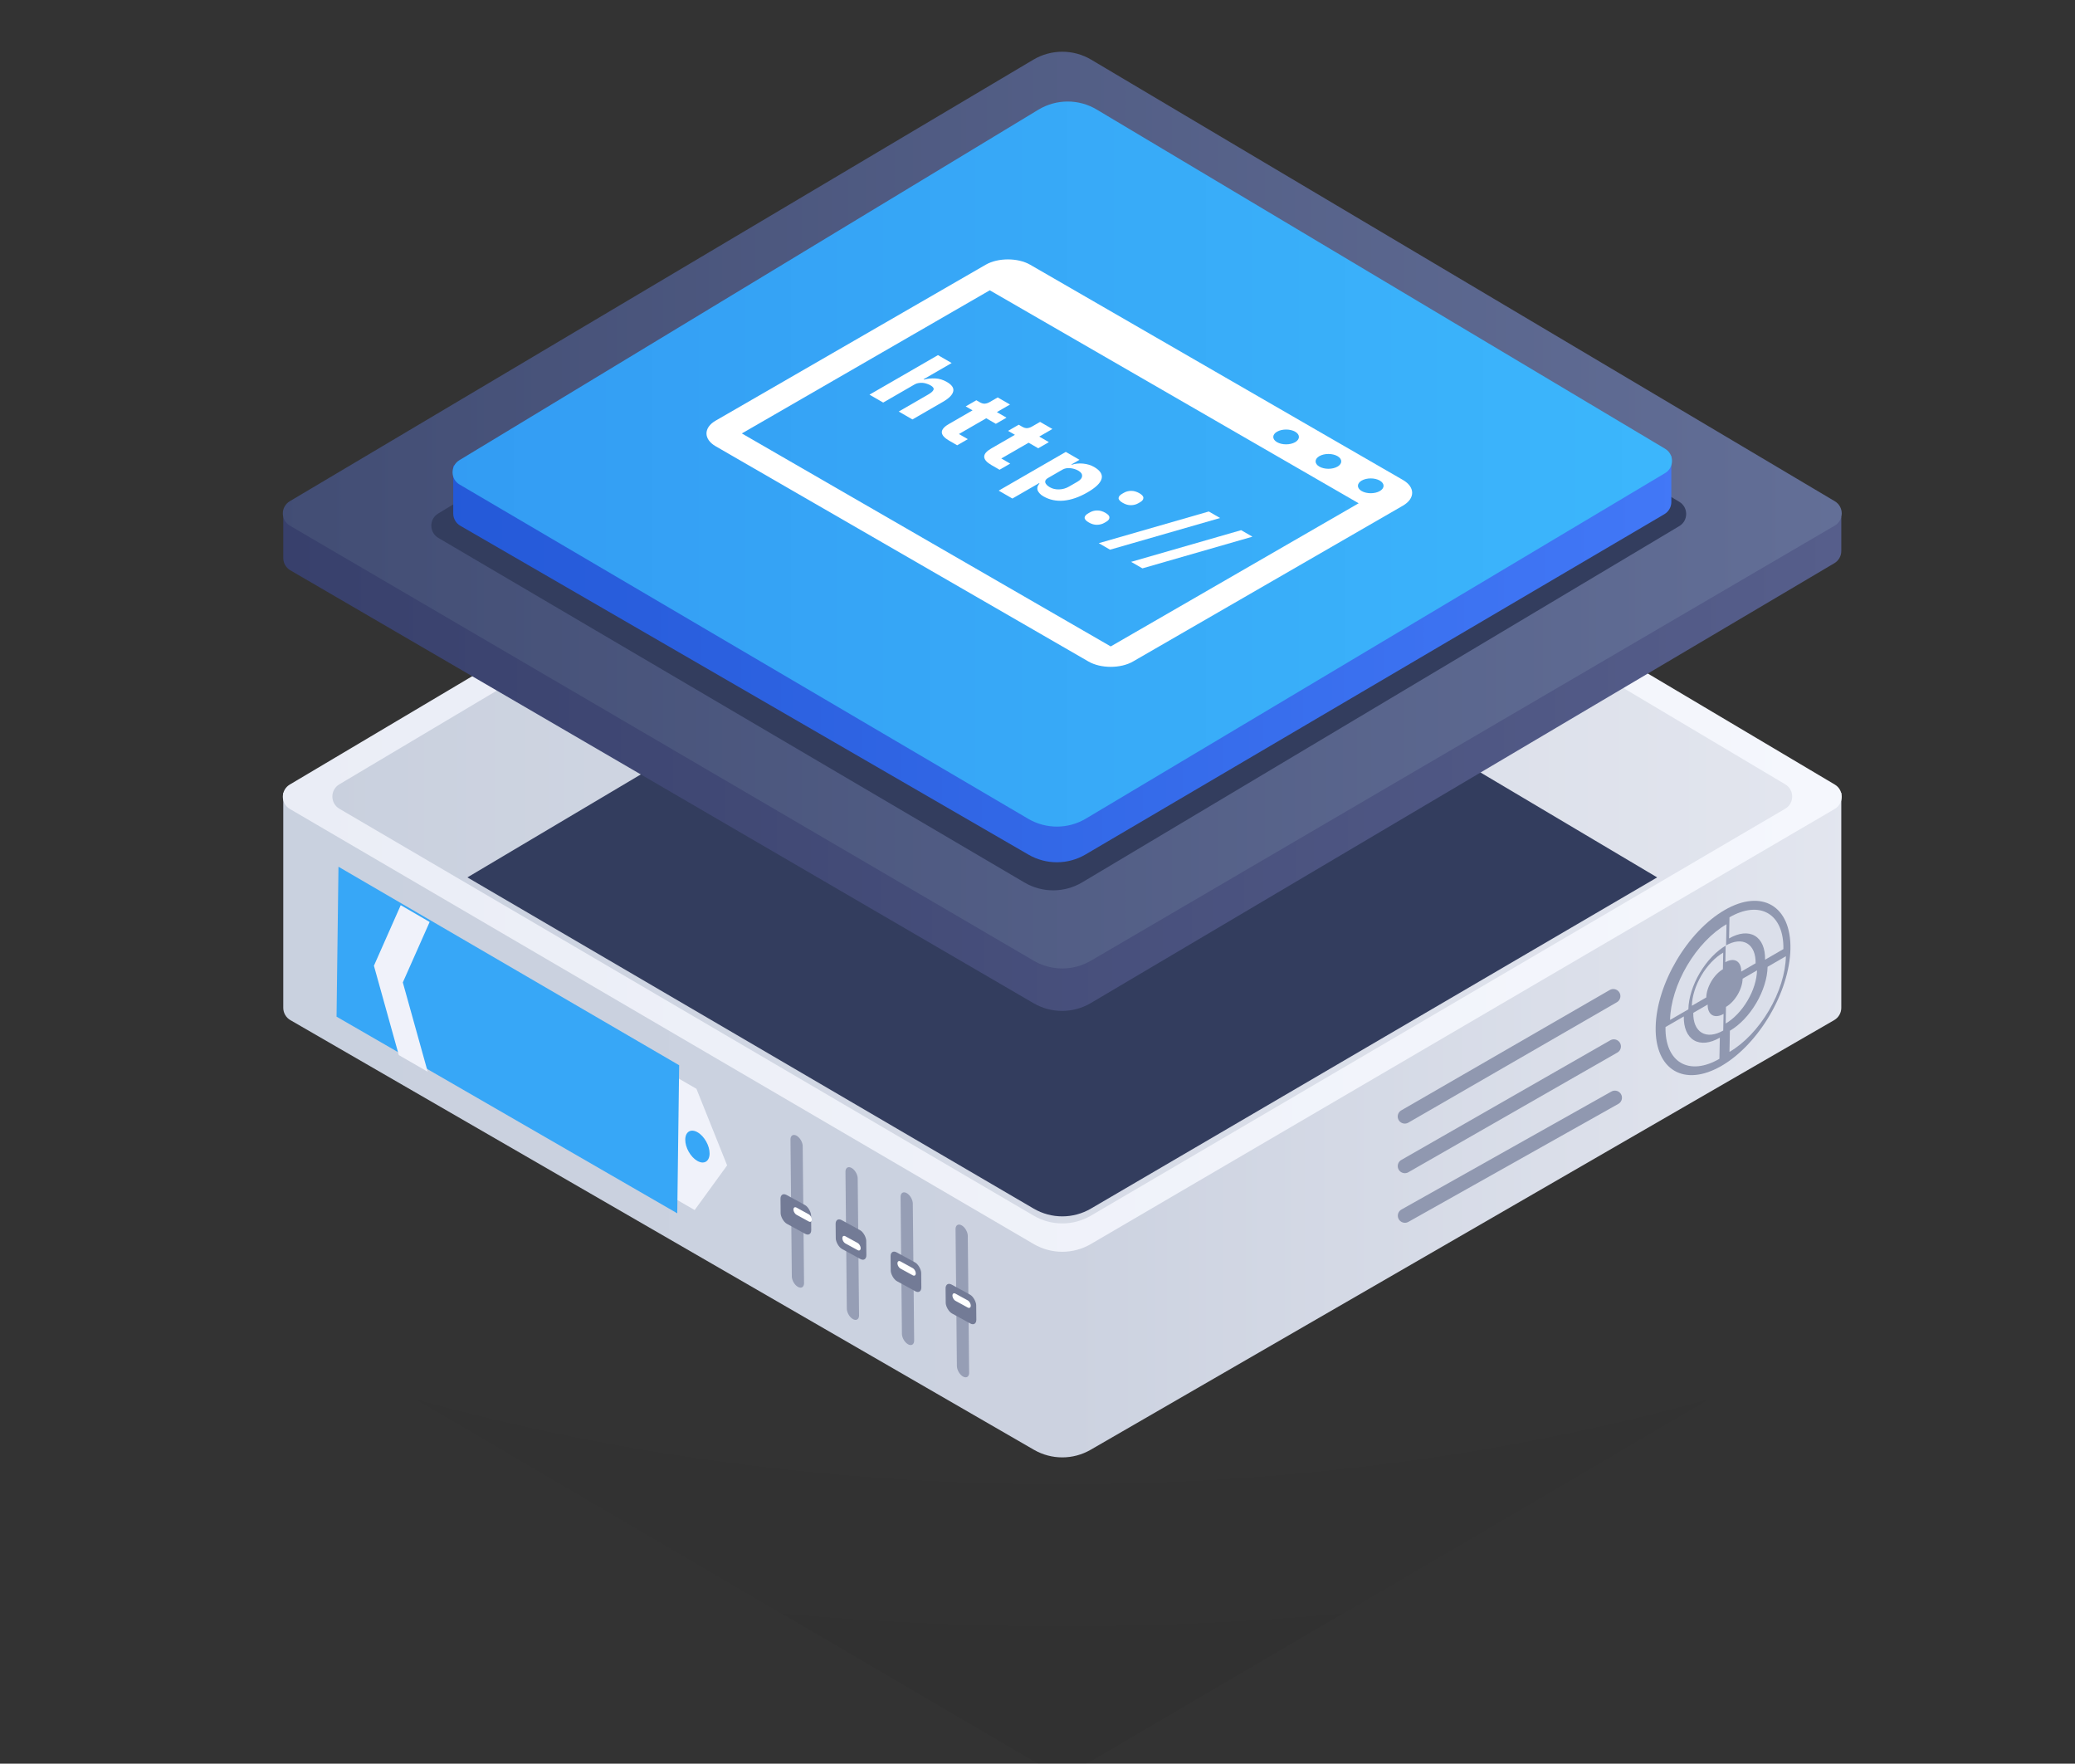 <svg width="293" height="249" viewBox="0 0 293 249" fill="none" xmlns="http://www.w3.org/2000/svg">
<rect x="0" y="0" width="293" height="249" fill="#333333" stroke="none"/>
<g clip-path="url(#clip0_1553_7949)">
<path d="M145.916 121.425C148.433 119.93 151.567 119.93 154.084 121.425L259.082 183.767C260.392 184.545 260.386 186.444 259.07 187.213L154.039 248.638C151.544 250.097 148.456 250.097 145.961 248.638L40.93 187.213C39.614 186.444 39.608 184.545 40.918 183.767L145.916 121.425Z" fill="url(#paint0_diamond_1553_7949)" fill-opacity="0.05"/>
<path d="M147.452 75.855C149.105 75.3 150.893 75.3 152.546 75.855L260 111.943L260 142.29C260 143.004 259.619 143.664 259.001 144.022L154.001 204.688C151.525 206.118 148.473 206.118 145.997 204.688L40.999 144.024C40.381 143.666 40 143.006 40 142.292L40 111.943L147.452 75.855Z" fill="url(#paint1_linear_1553_7949)"/>
<path d="M145.916 48.425C148.433 46.93 151.567 46.93 154.084 48.425L259.082 110.767C260.392 111.545 260.386 113.444 259.07 114.213L154.039 175.638C151.544 177.097 148.456 177.097 145.961 175.638L40.93 114.213C39.614 113.444 39.608 111.545 40.918 110.767L145.916 48.425Z" fill="url(#paint2_linear_1553_7949)"/>
<path d="M145.91 52.434C148.43 50.934 151.57 50.934 154.09 52.434L252.089 110.738C253.397 111.516 253.391 113.413 252.078 114.182L154.045 171.63C151.547 173.094 148.453 173.094 145.955 171.63L47.922 114.182C46.609 113.413 46.603 111.516 47.911 110.738L145.91 52.434Z" fill="url(#paint3_linear_1553_7949)"/>
<path d="M145.916 76.425C148.433 74.93 151.567 74.93 154.084 76.425L234 123.875L154.039 170.638C151.544 172.097 148.456 172.097 145.961 170.638L66 123.875L145.916 76.425Z" fill="url(#paint4_linear_1553_7949)"/>
<path d="M145.884 9.469C148.417 7.949 151.582 7.949 154.115 9.469L260 73.001L260 77.796C260 78.502 259.627 79.157 259.018 79.517L154.041 141.61C151.546 143.085 148.448 143.096 145.942 141.637L40.993 80.515C40.378 80.157 40 79.499 40 78.787L40 72.984L145.884 9.469Z" fill="url(#paint5_linear_1553_7949)"/>
<path d="M145.916 8.425C148.433 6.93 151.567 6.93 154.084 8.425L259.082 70.767C260.392 71.545 260.386 73.444 259.07 74.213L154.039 135.638C151.544 137.097 148.456 137.097 145.961 135.638L40.93 74.213C39.614 73.444 39.608 71.545 40.918 70.767L145.916 8.425Z" fill="url(#paint6_linear_1553_7949)"/>
<path d="M146.139 21.49C148.67 19.958 151.841 19.948 154.382 21.464L237.122 70.846C238.422 71.622 238.422 73.506 237.121 74.281L152.816 124.573C150.307 126.07 147.182 126.08 144.663 124.599L61.89 75.94C60.585 75.173 60.572 73.289 61.868 72.505L146.139 21.49Z" fill="#333D5E"/>
<path d="M146.895 20.112C149.284 18.796 152.179 18.788 154.576 20.091L236 64.356L236 70.873C236 71.582 235.625 72.238 235.014 72.597L153.29 120.635C150.804 122.097 147.724 122.107 145.229 120.663L64.998 74.229C64.38 73.871 64 73.212 64 72.498L64 65.773L146.895 20.112Z" fill="url(#paint7_linear_1553_7949)"/>
<path d="M146.619 15.49C149.15 13.958 152.32 13.948 154.86 15.464L235.121 63.358C236.422 64.134 236.421 66.018 235.121 66.793L153.336 115.574C150.828 117.07 147.703 117.08 145.185 115.6L64.891 68.406C63.585 67.638 63.573 65.755 64.868 64.971L146.619 15.49Z" fill="url(#paint8_linear_1553_7949)"/>
<g clip-path="url(#clip1_1553_7949)">
<line x1="1" y1="-1" x2="19.994" y2="-1" transform="matrix(-0.01 -1.017 0.863 0.472 136.855 194.821)" stroke="#9098B0" stroke-opacity="0.9" stroke-width="2" stroke-linecap="round"/>
<line x1="1" y1="-1" x2="19.994" y2="-1" transform="matrix(-0.01 -1.017 0.863 0.472 129.092 190.268)" stroke="#9098B0" stroke-opacity="0.9" stroke-width="2" stroke-linecap="round"/>
<line x1="1" y1="-1" x2="19.994" y2="-1" transform="matrix(-0.01 -1.017 0.863 0.472 121.311 186.716)" stroke="#9098B0" stroke-opacity="0.9" stroke-width="2" stroke-linecap="round"/>
<line x1="1" y1="-1" x2="19.994" y2="-1" transform="matrix(-0.01 -1.017 0.863 0.472 113.545 182.163)" stroke="#9098B0" stroke-opacity="0.9" stroke-width="2" stroke-linecap="round"/>
<rect width="5.008" height="4.003" rx="1" transform="matrix(-0.863 -0.472 -0.01 -1.017 137.873 187.328)" fill="#737B96"/>
<rect width="5.008" height="4.003" rx="1" transform="matrix(-0.863 -0.472 -0.01 -1.017 130.109 182.776)" fill="#737B96"/>
<rect width="5.008" height="4.003" rx="1" transform="matrix(-0.863 -0.472 -0.01 -1.017 122.346 178.223)" fill="#737B96"/>
<rect width="5.008" height="4.003" rx="1" transform="matrix(-0.863 -0.472 -0.01 -1.017 114.562 174.671)" fill="#737B96"/>
<line x1="0.5" y1="-0.5" x2="2.495" y2="-0.5" transform="matrix(-0.863 -0.472 -0.01 -1.017 137.07 183.823)" stroke="white" stroke-linecap="round"/>
<line x1="0.5" y1="-0.5" x2="2.495" y2="-0.5" transform="matrix(-0.863 -0.472 -0.01 -1.017 129.305 179.27)" stroke="white" stroke-linecap="round"/>
<line x1="0.5" y1="-0.5" x2="2.495" y2="-0.5" transform="matrix(-0.863 -0.472 -0.01 -1.017 121.523 175.718)" stroke="white" stroke-linecap="round"/>
<line x1="0.5" y1="-0.5" x2="2.495" y2="-0.5" transform="matrix(-0.863 -0.472 -0.01 -1.017 114.621 171.671)" stroke="white" stroke-linecap="round"/>
</g>
<circle r="11" transform="matrix(0.865 -0.501 -0.02 1 243.303 139.487)" fill="#9098B0"/>
<line x1="1" y1="-1" x2="35" y2="-1" transform="matrix(0.872 -0.49 0.492 0.871 198 173)" stroke="#9098B0" stroke-width="2" stroke-linecap="round"/>
<line x1="1" y1="-1" x2="35" y2="-1" transform="matrix(0.868 -0.497 0.499 0.867 198 166)" stroke="#9098B0" stroke-width="2" stroke-linecap="round"/>
<line x1="1" y1="-1" x2="35" y2="-1" transform="matrix(0.866 -0.5 0.502 0.865 198 159)" stroke="#9098B0" stroke-width="2" stroke-linecap="round"/>
<path d="M243.789 130.491C242.766 131.083 241.749 131.902 240.795 132.902C239.841 133.901 238.969 135.061 238.229 136.315C237.49 137.569 236.896 138.893 236.483 140.212C236.07 141.53 235.846 142.817 235.823 143.998L238.407 142.503C238.422 141.713 238.572 140.853 238.848 139.972C239.124 139.091 239.521 138.206 240.015 137.368C240.509 136.53 241.092 135.755 241.729 135.087C242.367 134.419 243.047 133.872 243.73 133.476L243.789 130.491Z" fill="#DBDFEA"/>
<path d="M251.823 133.998C251.846 132.817 251.668 131.763 251.298 130.898C250.928 130.033 250.373 129.373 249.667 128.956C248.96 128.539 248.114 128.373 247.178 128.468C246.242 128.563 245.234 128.917 244.211 129.509L244.152 132.494C244.836 132.098 245.509 131.862 246.135 131.798C246.76 131.735 247.326 131.846 247.798 132.124C248.27 132.403 248.641 132.844 248.888 133.422C249.135 134 249.254 134.704 249.239 135.494L251.823 133.998Z" fill="#DBDFEA"/>
<path d="M247.901 135.999C247.914 135.343 247.815 134.757 247.61 134.277C247.404 133.796 247.096 133.429 246.704 133.198C246.311 132.966 245.841 132.874 245.321 132.927C244.801 132.979 244.241 133.176 243.673 133.505L243.626 135.853C243.928 135.678 244.225 135.574 244.501 135.546C244.776 135.518 245.026 135.567 245.234 135.69C245.442 135.813 245.605 136.007 245.714 136.262C245.823 136.517 245.876 136.827 245.869 137.175L247.901 135.999Z" fill="#DBDFEA"/>
<path d="M243.327 134.495C242.759 134.824 242.194 135.279 241.664 135.834C241.134 136.389 240.65 137.034 240.239 137.731C239.828 138.427 239.498 139.163 239.269 139.895C239.039 140.628 238.914 141.343 238.901 141.999L240.934 140.823C240.941 140.474 241.007 140.095 241.129 139.707C241.25 139.319 241.425 138.928 241.643 138.559C241.861 138.189 242.118 137.848 242.399 137.553C242.68 137.259 242.98 137.017 243.281 136.843L243.327 134.495Z" fill="#DBDFEA"/>
<path d="M239.099 143.001C239.086 143.657 239.185 144.243 239.39 144.723C239.596 145.204 239.904 145.571 240.296 145.802C240.689 146.034 241.159 146.126 241.679 146.073C242.199 146.021 242.759 145.824 243.327 145.495L243.374 143.147C243.072 143.322 242.775 143.426 242.499 143.454C242.224 143.482 241.974 143.433 241.766 143.31C241.558 143.187 241.395 142.993 241.286 142.738C241.177 142.483 241.124 142.173 241.131 141.825L239.099 143.001Z" fill="#DBDFEA"/>
<path d="M243.673 144.505C244.241 144.176 244.806 143.721 245.336 143.166C245.866 142.611 246.35 141.966 246.761 141.269C247.172 140.573 247.502 139.837 247.731 139.105C247.961 138.372 248.086 137.657 248.099 137.001L246.066 138.177C246.059 138.526 245.993 138.905 245.871 139.293C245.75 139.681 245.575 140.072 245.357 140.441C245.139 140.811 244.882 141.152 244.601 141.447C244.32 141.741 244.02 141.983 243.719 142.157L243.673 144.505Z" fill="#DBDFEA"/>
<path d="M244.211 148.509C245.234 147.917 246.251 147.098 247.205 146.098C248.159 145.099 249.031 143.939 249.771 142.685C250.51 141.431 251.104 140.107 251.517 138.788C251.93 137.47 252.154 136.183 252.177 135.002L249.593 136.497C249.578 137.287 249.428 138.147 249.152 139.028C248.876 139.909 248.479 140.794 247.985 141.632C247.491 142.47 246.908 143.245 246.271 143.913C245.633 144.581 244.953 145.128 244.27 145.524L244.211 148.509Z" fill="#DBDFEA"/>
<path d="M235.177 145.002C235.154 146.183 235.332 147.237 235.702 148.102C236.072 148.967 236.627 149.627 237.333 150.044C238.04 150.461 238.886 150.627 239.822 150.532C240.758 150.437 241.766 150.083 242.789 149.491L242.848 146.506C242.164 146.902 241.491 147.138 240.865 147.202C240.24 147.265 239.674 147.154 239.202 146.876C238.73 146.597 238.359 146.156 238.112 145.578C237.865 145 237.746 144.296 237.761 143.506L235.177 145.002Z" fill="#DBDFEA"/>
<g clip-path="url(#clip2_1553_7949)">
<path d="M98.09 170.841L90.529 166.474L90.779 149.354L98.34 153.721L102.675 164.532L98.09 170.841Z" fill="#F0F2FA"/>
<path d="M95.633 171.303L47.523 143.537L47.794 122.37L95.9 150.395L95.633 171.303Z" fill="#37A7F7"/>
<path d="M60.395 151.315L56.313 148.962L52.8 136.347L56.585 127.796L60.667 130.17L56.881 138.705L60.395 151.315Z" fill="#F0F2FA"/>
<ellipse rx="2" ry="2" transform="matrix(-0.859 -0.496 0.013 -1.008 98.48 161.88)" fill="#37A7F7"/>
</g>
<path fill-rule="evenodd" clip-rule="evenodd" d="M139.187 37.374C140.92 36.373 143.729 36.373 145.462 37.374L198.105 67.765C199.838 68.765 199.838 70.387 198.106 71.388L159.978 93.399C158.245 94.399 155.436 94.399 153.703 93.399L101.059 63.007C99.326 62.007 99.326 60.385 101.059 59.385L139.187 37.374ZM139.762 40.985L191.85 71.055L156.84 91.266L104.753 61.196L139.762 40.985ZM192.275 69.33C192.982 69.738 194.129 69.738 194.836 69.33C195.544 68.921 195.544 68.259 194.836 67.851C194.129 67.443 192.982 67.443 192.275 67.851C191.567 68.259 191.567 68.921 192.275 69.33ZM188.861 65.879C188.154 66.287 187.007 66.287 186.299 65.879C185.592 65.471 185.592 64.809 186.299 64.4C187.007 63.992 188.154 63.992 188.861 64.4C189.568 64.809 189.568 65.471 188.861 65.879ZM180.322 62.428C181.03 62.837 182.177 62.837 182.884 62.428C183.591 62.02 183.591 61.358 182.884 60.95C182.177 60.541 181.03 60.541 180.322 60.95C179.615 61.358 179.615 62.02 180.322 62.428Z" fill="white"/>
<path d="M132.445 50.138L134.379 51.255L130.407 53.548L130.485 53.593C130.965 53.457 131.487 53.402 132.053 53.427C132.62 53.452 133.173 53.621 133.713 53.932C134.418 54.34 134.714 54.782 134.601 55.26C134.497 55.743 134.009 56.236 133.138 56.738L128.839 59.22L126.906 58.103L131.047 55.712C131.492 55.456 131.748 55.227 131.818 55.026C131.897 54.82 131.757 54.614 131.4 54.408C131.243 54.317 131.069 54.242 130.877 54.181C130.695 54.116 130.499 54.073 130.29 54.053C130.089 54.038 129.889 54.048 129.688 54.083C129.497 54.113 129.318 54.176 129.153 54.272L124.711 56.836L122.777 55.72L132.445 50.138Z" fill="white"/>
<path d="M134.009 62.205C133.339 61.817 132.999 61.425 132.99 61.028C132.99 60.636 133.317 60.251 133.97 59.874L137.328 57.935L136.361 57.377L137.864 56.51L138.347 56.789C138.608 56.94 138.848 57.008 139.066 56.992C139.292 56.972 139.523 56.895 139.758 56.759L140.882 56.11L142.619 57.113L140.764 58.184L142.123 58.969L140.62 59.836L139.262 59.052L135.407 61.277L136.662 62.001L135.159 62.868L134.009 62.205Z" fill="white"/>
<path d="M139.992 65.659C139.322 65.271 138.982 64.879 138.973 64.482C138.973 64.09 139.3 63.705 139.953 63.328L143.311 61.389L142.344 60.831L143.847 59.964L144.33 60.243C144.591 60.394 144.831 60.462 145.049 60.447C145.275 60.426 145.506 60.349 145.741 60.213L146.865 59.564L148.603 60.567L146.747 61.638L148.106 62.423L146.604 63.29L145.245 62.506L141.39 64.731L142.645 65.455L141.142 66.322L139.992 65.659Z" fill="white"/>
<path d="M150.495 63.802L152.428 64.918L151.279 65.582L151.344 65.62C151.823 65.454 152.354 65.398 152.938 65.454C153.53 65.514 154.048 65.672 154.493 65.929C155.364 66.432 155.716 66.987 155.551 67.596C155.385 68.204 154.719 68.845 153.552 69.519C152.385 70.193 151.27 70.58 150.207 70.681C149.153 70.776 148.191 70.573 147.32 70.07C147.093 69.939 146.915 69.796 146.784 69.64C146.645 69.489 146.549 69.333 146.497 69.172C146.462 69.011 146.466 68.853 146.51 68.697C146.562 68.536 146.653 68.388 146.784 68.252L146.719 68.214L142.956 70.386L141.022 69.27L150.495 63.802ZM148.247 68.795C148.613 69.006 149.04 69.107 149.528 69.097C150.033 69.087 150.503 68.956 150.939 68.704L152.128 68.018C152.563 67.767 152.785 67.498 152.794 67.211C152.82 66.924 152.65 66.675 152.285 66.464C151.919 66.253 151.522 66.13 151.096 66.095C150.686 66.059 150.325 66.132 150.011 66.313L147.986 67.483C147.672 67.663 147.542 67.875 147.594 68.116C147.664 68.358 147.882 68.584 148.247 68.795Z" fill="white"/>
<path d="M153.74 73.761C153.348 73.535 153.152 73.311 153.152 73.09C153.17 72.868 153.331 72.67 153.636 72.494L153.897 72.343C154.202 72.167 154.541 72.076 154.916 72.072C155.308 72.067 155.7 72.177 156.092 72.403C156.484 72.63 156.671 72.853 156.654 73.075C156.654 73.296 156.501 73.495 156.196 73.671L155.935 73.821C155.63 73.997 155.282 74.088 154.89 74.093C154.515 74.098 154.132 73.987 153.74 73.761ZM158.535 70.993C158.143 70.767 157.947 70.543 157.947 70.322C157.965 70.1 158.126 69.902 158.431 69.726L158.692 69.575C158.997 69.399 159.336 69.308 159.711 69.303C160.103 69.298 160.495 69.409 160.887 69.635C161.279 69.862 161.466 70.085 161.449 70.306C161.449 70.528 161.296 70.726 160.991 70.902L160.73 71.053C160.425 71.229 160.077 71.32 159.685 71.325C159.31 71.33 158.927 71.219 158.535 70.993Z" fill="white"/>
<path d="M155.152 76.688L170.687 72.215L172.281 73.136L156.746 77.608L155.152 76.688Z" fill="white"/>
<path d="M159.719 79.325L175.254 74.852L176.848 75.772L161.313 80.245L159.719 79.325Z" fill="white"/>
</g>
<defs>
<radialGradient id="paint0_diamond_1553_7949" cx="0" cy="0" r="1" gradientUnits="userSpaceOnUse" gradientTransform="translate(150 102.5) rotate(90) scale(148.5 270.1)">
<stop stop-opacity="0"/>
<stop offset="0.449" stop-opacity="0"/>
<stop offset="0.654" stop-opacity="0"/>
<stop offset="1"/>
</radialGradient>
<linearGradient id="paint1_linear_1553_7949" x1="38.055" y1="141" x2="261.943" y2="141" gradientUnits="userSpaceOnUse">
<stop stop-color="#C9D1DF"/>
<stop offset="0.504" stop-color="#CCD2E0"/>
<stop offset="1" stop-color="#E3E6EF"/>
</linearGradient>
<linearGradient id="paint2_linear_1553_7949" x1="38" y1="112" x2="260.337" y2="112" gradientUnits="userSpaceOnUse">
<stop stop-color="#EAEDF6"/>
<stop offset="1" stop-color="#F5F7FD"/>
</linearGradient>
<linearGradient id="paint3_linear_1553_7949" x1="45" y1="112" x2="253.441" y2="112" gradientUnits="userSpaceOnUse">
<stop stop-color="#C9D0DE"/>
<stop offset="1" stop-color="#E2E5EE"/>
</linearGradient>
<linearGradient id="paint4_linear_1553_7949" x1="66" y1="123.5" x2="232.753" y2="123.5" gradientUnits="userSpaceOnUse">
<stop stop-color="#333D5E"/>
<stop offset="1" stop-color="#333D5E"/>
</linearGradient>
<linearGradient id="paint5_linear_1553_7949" x1="40" y1="75.5" x2="260" y2="75.5" gradientUnits="userSpaceOnUse">
<stop stop-color="#38406C"/>
<stop offset="1" stop-color="#565E8B"/>
</linearGradient>
<linearGradient id="paint6_linear_1553_7949" x1="38" y1="72" x2="260.337" y2="72" gradientUnits="userSpaceOnUse">
<stop stop-color="#424D74"/>
<stop offset="1" stop-color="#636F97"/>
</linearGradient>
<linearGradient id="paint7_linear_1553_7949" x1="62.067" y1="70.5" x2="237.93" y2="70.5" gradientUnits="userSpaceOnUse">
<stop stop-color="#2459D8"/>
<stop offset="1" stop-color="#4278F7"/>
</linearGradient>
<linearGradient id="paint8_linear_1553_7949" x1="62.775" y1="64.222" x2="238.774" y2="64.222" gradientUnits="userSpaceOnUse">
<stop stop-color="#339CF3"/>
<stop offset="1" stop-color="#3CB7FC"/>
</linearGradient>
<clipPath id="clip0_1553_7949">
<rect width="293" height="249" fill="white"/>
</clipPath>
<clipPath id="clip1_1553_7949">
<rect width="158" height="52" fill="white" transform="matrix(0.863 0.506 -0.019 1 15 90)"/>
</clipPath>
<clipPath id="clip2_1553_7949">
<rect width="95" height="49" fill="white" transform="matrix(-0.859 -0.512 0.027 -1 108 198)"/>
</clipPath>
</defs>
</svg>
